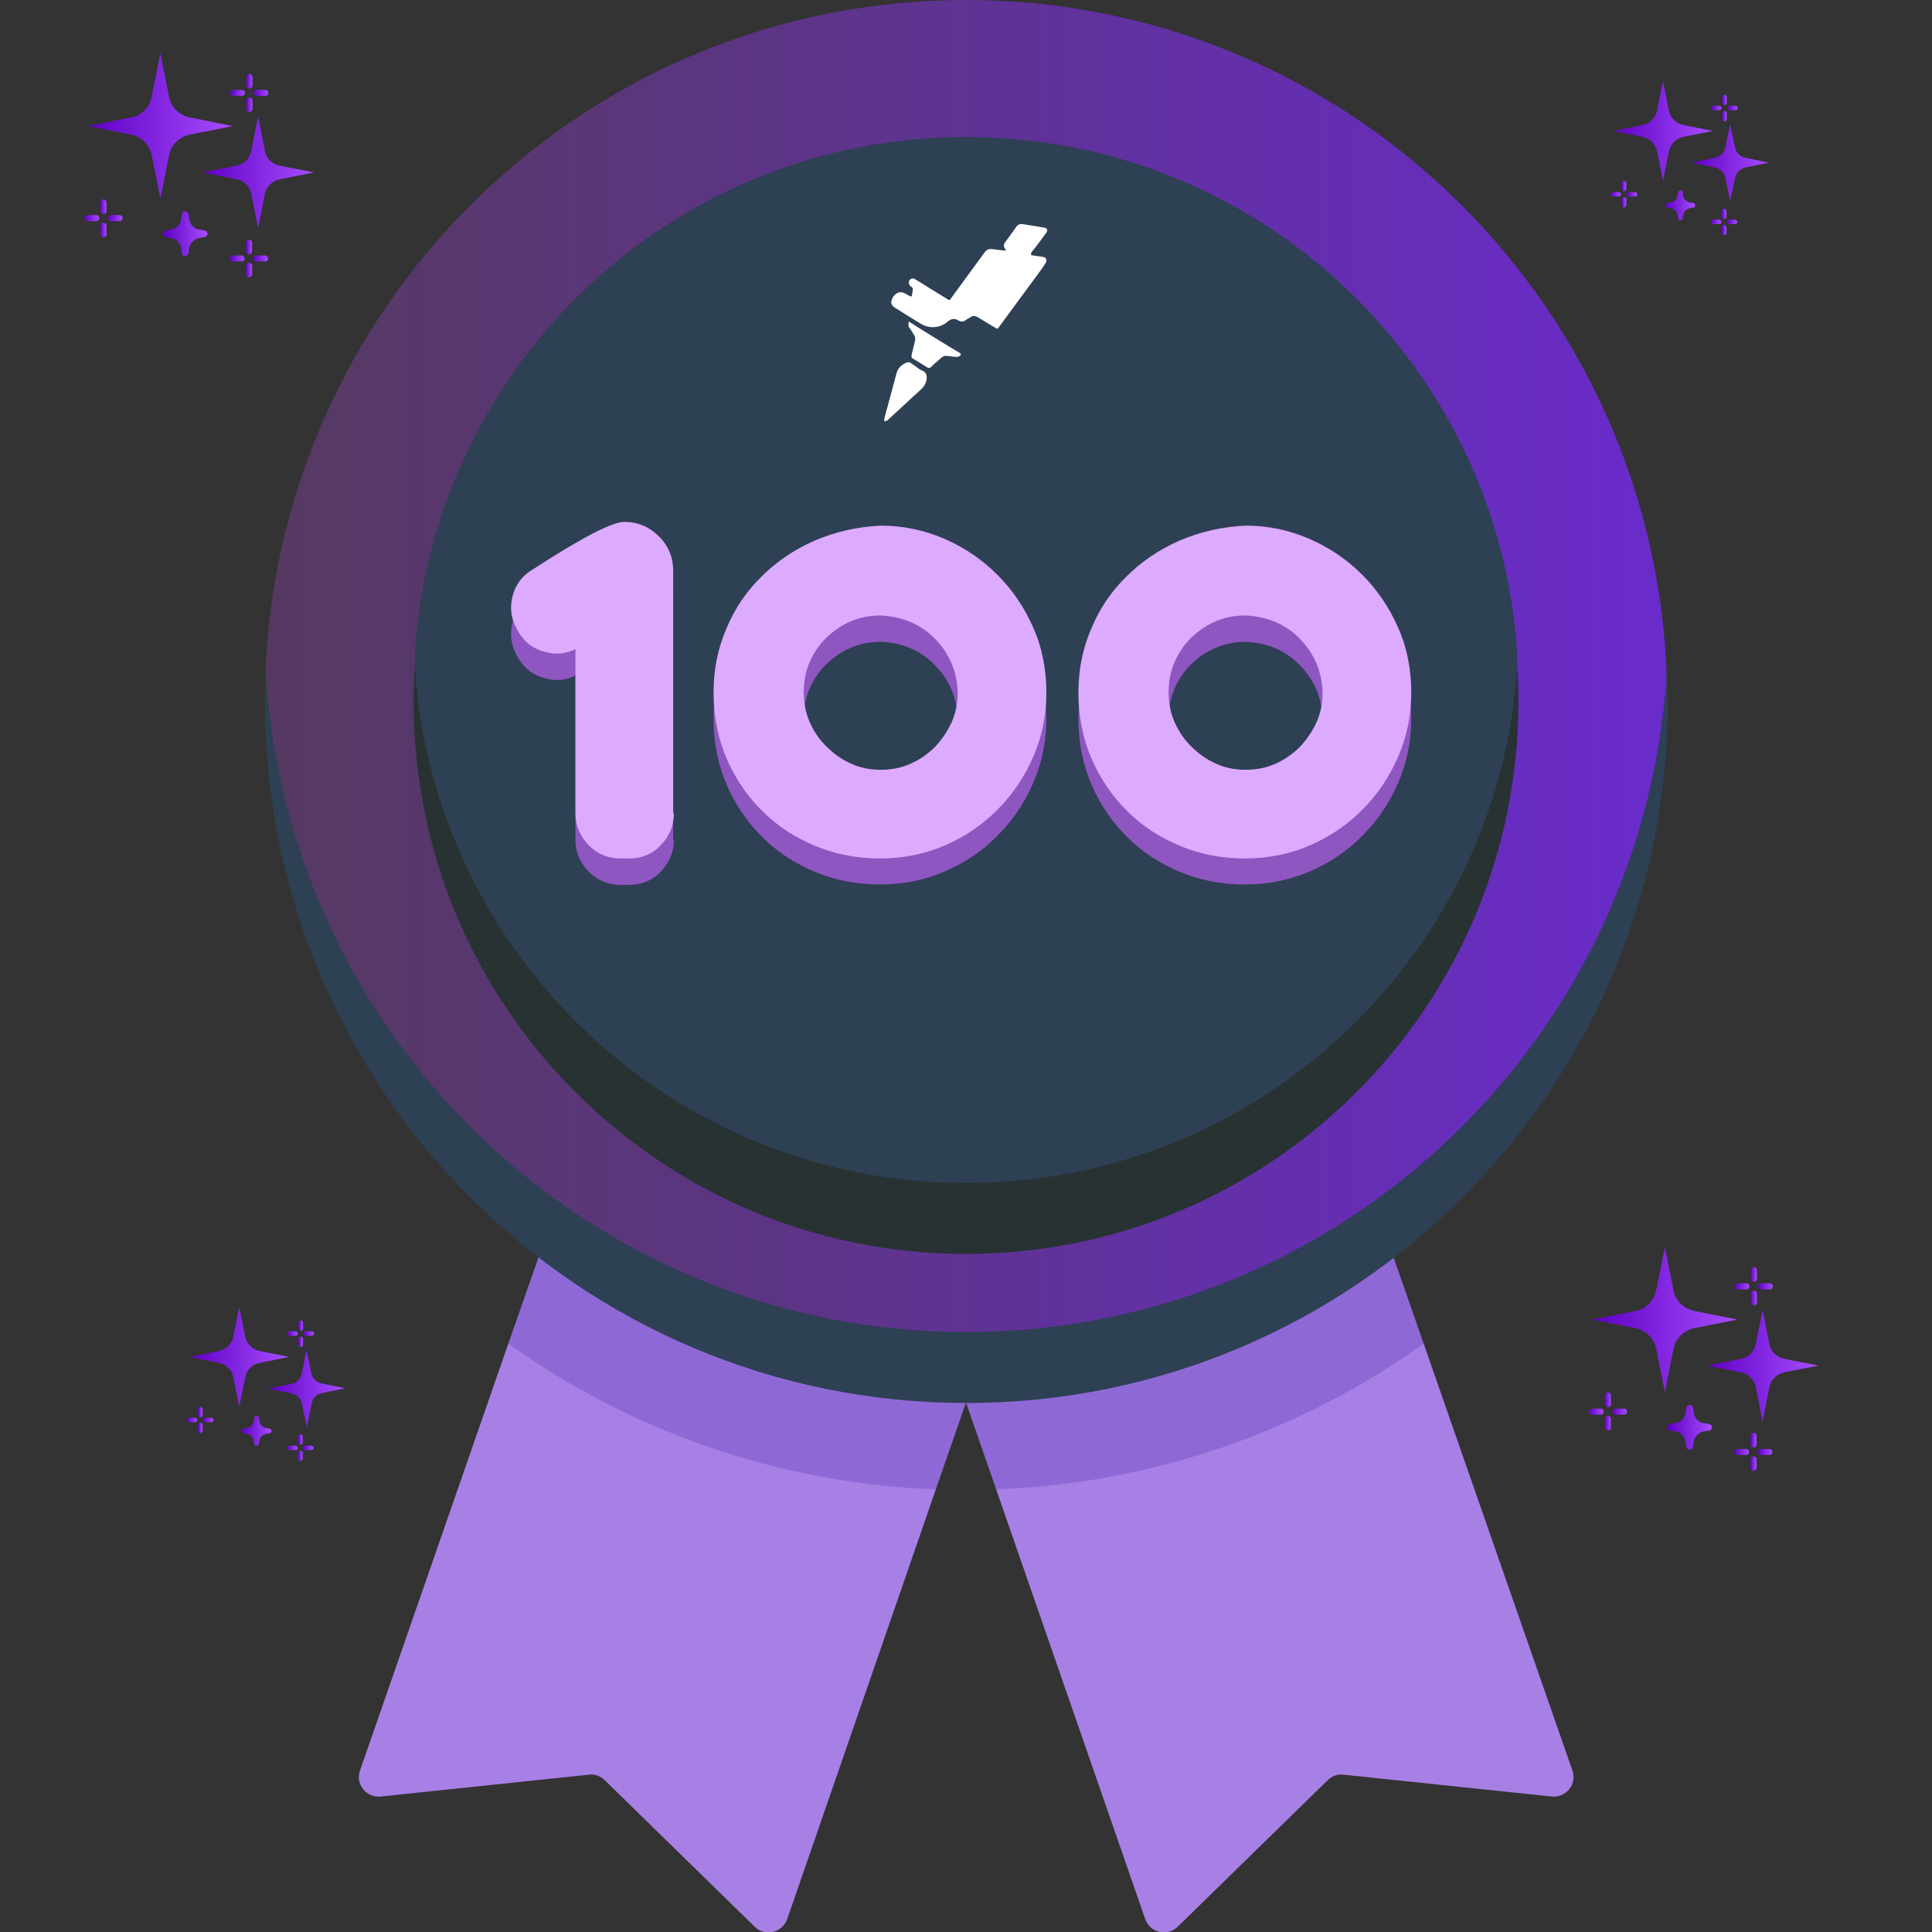 <svg width="32" height="32" viewBox="0 0 32 32" fill="none" xmlns="http://www.w3.org/2000/svg">
<rect x="0" y="0" width="32" height="32" fill="#333333" stroke="none"/>
<g clip-path="url(#clip0_307_500)">
<path d="M9.688 22.194L8.419 22.256L5.963 29.325C5.881 29.55 6.069 29.781 6.306 29.756L9.756 29.394C9.85 29.381 9.95 29.419 10.019 29.488L12.5 31.913C12.669 32.081 12.956 32.013 13.038 31.788L15.5 24.669L14.769 23.962L9.688 22.194Z" fill="#A780E5"/>
<path d="M15.5 24.669L16 23.231L8.919 20.825L8.419 22.256C10.431 23.694 12.869 24.569 15.5 24.669Z" fill="#8E69D6"/>
<path d="M22.312 22.194L23.581 22.256L26.044 29.325C26.125 29.55 25.938 29.781 25.7 29.756L22.25 29.394C22.156 29.381 22.056 29.419 21.988 29.488L19.506 31.913C19.337 32.081 19.05 32.013 18.969 31.788L16.5 24.669L17.231 23.962L22.312 22.194Z" fill="#A780E5"/>
<path d="M16.5 24.669L16 23.231L23.081 20.825L23.581 22.256C21.569 23.694 19.131 24.569 16.5 24.669Z" fill="#8E69D6"/>
<path d="M16 22.506C4.381 22.506 4.387 11.225 4.4 11.031C4.706 4.888 9.781 0 16 0C22.219 0 27.294 4.888 27.6 11.031C27.613 11.225 27.619 22.506 16 22.506Z" fill="url(#paint0_linear_307_500)"/>
<path d="M16 22.062C9.781 22.062 4.706 17.175 4.4 11.031C4.388 11.225 4.388 11.419 4.388 11.619C4.388 18.031 9.588 23.238 16.006 23.238C22.425 23.238 27.625 18.038 27.625 11.619C27.625 11.425 27.619 11.225 27.613 11.031C27.294 17.175 22.219 22.062 16 22.062Z" fill="#2E4054"/>
<path d="M16 20.006C6.869 20.006 6.856 11.025 6.869 10.831C7.169 6.05 11.144 2.269 16 2.269C20.856 2.269 24.831 6.05 25.131 10.831C25.144 11.025 25.131 20.006 16 20.006Z" fill="#2E4054"/>
<path d="M16 19.594C11.144 19.594 7.169 15.806 6.869 11.031C6.856 11.225 6.85 11.419 6.85 11.619C6.85 16.675 10.95 20.769 16 20.769C21.05 20.769 25.15 16.669 25.15 11.619C25.15 11.425 25.144 11.225 25.131 11.031C24.831 15.812 20.856 19.594 16 19.594Z" fill="#283233"/>
<path d="M3.288 3.944L3.394 3.925C3.45 3.912 3.45 3.831 3.394 3.819L3.288 3.8C3.212 3.787 3.156 3.725 3.138 3.65L3.119 3.544C3.106 3.487 3.025 3.487 3.013 3.544L2.994 3.65C2.981 3.725 2.919 3.781 2.844 3.8L2.737 3.819C2.681 3.831 2.681 3.912 2.737 3.925L2.844 3.944C2.919 3.956 2.975 4.019 2.994 4.094L3.013 4.2C3.025 4.256 3.106 4.256 3.119 4.2L3.138 4.094C3.156 4.019 3.219 3.962 3.288 3.944Z" fill="url(#paint1_linear_307_500)"/>
<path d="M4.125 4.213C4.094 4.213 4.075 4.188 4.075 4.162V4.019C4.075 3.987 4.1 3.969 4.125 3.969C4.15 3.969 4.175 3.994 4.175 4.019V4.162C4.175 4.188 4.15 4.213 4.125 4.213Z" fill="url(#paint2_linear_307_500)"/>
<path d="M4.125 4.594C4.094 4.594 4.075 4.569 4.075 4.544V4.4C4.075 4.369 4.1 4.35 4.125 4.35C4.15 4.35 4.175 4.375 4.175 4.4V4.544C4.175 4.575 4.15 4.594 4.125 4.594Z" fill="url(#paint3_linear_307_500)"/>
<path d="M4.388 4.331H4.244C4.213 4.331 4.194 4.306 4.194 4.281C4.194 4.25 4.219 4.231 4.244 4.231H4.388C4.419 4.231 4.438 4.256 4.438 4.281C4.444 4.306 4.419 4.331 4.388 4.331Z" fill="url(#paint4_linear_307_500)"/>
<path d="M4 4.331H3.856C3.825 4.331 3.806 4.306 3.806 4.281C3.806 4.25 3.831 4.231 3.856 4.231H4C4.031 4.231 4.05 4.256 4.05 4.281C4.056 4.306 4.031 4.331 4 4.331Z" fill="url(#paint5_linear_307_500)"/>
<path d="M1.713 3.544C1.681 3.544 1.663 3.519 1.663 3.494V3.35C1.663 3.319 1.688 3.3 1.713 3.3C1.738 3.3 1.763 3.325 1.763 3.35V3.494C1.769 3.519 1.744 3.544 1.713 3.544Z" fill="url(#paint6_linear_307_500)"/>
<path d="M1.713 3.931C1.681 3.931 1.663 3.906 1.663 3.881V3.737C1.663 3.706 1.688 3.688 1.713 3.688C1.738 3.688 1.763 3.712 1.763 3.737V3.875C1.769 3.906 1.744 3.931 1.713 3.931Z" fill="url(#paint7_linear_307_500)"/>
<path d="M1.981 3.663H1.838C1.806 3.663 1.788 3.638 1.788 3.612C1.788 3.587 1.813 3.562 1.838 3.562H1.981C2.013 3.562 2.031 3.587 2.031 3.612C2.031 3.638 2.006 3.663 1.981 3.663Z" fill="url(#paint8_linear_307_500)"/>
<path d="M1.594 3.663H1.45C1.419 3.663 1.4 3.638 1.4 3.612C1.4 3.587 1.425 3.562 1.45 3.562H1.594C1.625 3.562 1.644 3.587 1.644 3.612C1.644 3.638 1.619 3.663 1.594 3.663Z" fill="url(#paint9_linear_307_500)"/>
<path d="M4.131 1.469C4.1 1.469 4.081 1.444 4.081 1.419V1.275C4.081 1.244 4.106 1.225 4.131 1.225C4.163 1.225 4.181 1.25 4.181 1.275V1.419C4.181 1.444 4.156 1.469 4.131 1.469Z" fill="url(#paint10_linear_307_500)"/>
<path d="M4.131 1.856C4.1 1.856 4.081 1.831 4.081 1.806V1.663C4.081 1.631 4.106 1.613 4.131 1.613C4.163 1.613 4.181 1.638 4.181 1.663V1.806C4.181 1.831 4.156 1.856 4.131 1.856Z" fill="url(#paint11_linear_307_500)"/>
<path d="M4.394 1.588H4.25C4.219 1.588 4.2 1.563 4.2 1.538C4.2 1.506 4.225 1.488 4.25 1.488H4.394C4.425 1.488 4.444 1.513 4.444 1.538C4.45 1.563 4.425 1.588 4.394 1.588Z" fill="url(#paint12_linear_307_500)"/>
<path d="M4.006 1.588H3.862C3.831 1.588 3.812 1.563 3.812 1.538C3.812 1.506 3.837 1.488 3.862 1.488H4.006C4.037 1.488 4.056 1.513 4.056 1.538C4.062 1.563 4.037 1.588 4.006 1.588Z" fill="url(#paint13_linear_307_500)"/>
<path d="M3.137 2.231L3.856 2.088L3.137 1.944C2.969 1.906 2.831 1.775 2.8 1.606L2.656 0.888L2.512 1.606C2.475 1.775 2.344 1.913 2.175 1.944L1.456 2.088L2.175 2.231C2.344 2.269 2.481 2.4 2.512 2.569L2.656 3.288L2.8 2.569C2.831 2.4 2.969 2.269 3.137 2.231Z" fill="url(#paint14_linear_307_500)"/>
<path d="M4.631 2.969L5.2 2.856L4.631 2.744C4.506 2.719 4.412 2.625 4.387 2.5L4.275 1.931L4.162 2.5C4.137 2.625 4.044 2.719 3.919 2.744L3.35 2.856L3.919 2.969C4.044 2.994 4.137 3.088 4.162 3.213L4.275 3.781L4.387 3.213C4.412 3.088 4.512 2.994 4.631 2.969Z" fill="url(#paint15_linear_307_500)"/>
<path d="M28.206 23.712L28.313 23.694C28.369 23.681 28.369 23.6 28.313 23.587L28.206 23.569C28.131 23.556 28.075 23.494 28.056 23.419L28.038 23.312C28.025 23.256 27.944 23.256 27.931 23.312L27.913 23.419C27.9 23.494 27.838 23.55 27.763 23.569L27.656 23.587C27.6 23.6 27.6 23.681 27.656 23.694L27.763 23.712C27.838 23.725 27.894 23.788 27.913 23.863L27.931 23.969C27.944 24.025 28.025 24.025 28.038 23.969L28.056 23.863C28.075 23.788 28.138 23.731 28.206 23.712Z" fill="url(#paint16_linear_307_500)"/>
<path d="M29.044 23.975C29.013 23.975 28.994 23.95 28.994 23.925V23.781C28.994 23.75 29.019 23.731 29.044 23.731C29.069 23.731 29.094 23.756 29.094 23.781V23.925C29.094 23.956 29.069 23.975 29.044 23.975Z" fill="url(#paint17_linear_307_500)"/>
<path d="M29.044 24.363C29.013 24.363 28.994 24.337 28.994 24.312V24.169C28.994 24.137 29.019 24.119 29.044 24.119C29.069 24.119 29.094 24.144 29.094 24.169V24.312C29.094 24.337 29.069 24.363 29.044 24.363Z" fill="url(#paint18_linear_307_500)"/>
<path d="M29.306 24.1H29.163C29.131 24.1 29.113 24.075 29.113 24.05C29.113 24.025 29.137 24 29.163 24H29.306C29.337 24 29.356 24.025 29.356 24.05C29.356 24.075 29.337 24.1 29.306 24.1Z" fill="url(#paint19_linear_307_500)"/>
<path d="M28.919 24.1H28.775C28.744 24.1 28.725 24.075 28.725 24.05C28.725 24.025 28.75 24 28.775 24H28.919C28.95 24 28.969 24.025 28.969 24.05C28.969 24.075 28.95 24.1 28.919 24.1Z" fill="url(#paint20_linear_307_500)"/>
<path d="M26.631 23.306C26.6 23.306 26.581 23.281 26.581 23.256V23.113C26.581 23.081 26.606 23.062 26.631 23.062C26.663 23.062 26.681 23.087 26.681 23.113V23.256C26.688 23.288 26.663 23.306 26.631 23.306Z" fill="url(#paint21_linear_307_500)"/>
<path d="M26.631 23.694C26.6 23.694 26.581 23.669 26.581 23.644V23.5C26.581 23.469 26.606 23.45 26.631 23.45C26.663 23.45 26.681 23.475 26.681 23.5V23.644C26.688 23.669 26.663 23.694 26.631 23.694Z" fill="url(#paint22_linear_307_500)"/>
<path d="M26.9 23.431H26.756C26.725 23.431 26.706 23.406 26.706 23.381C26.706 23.356 26.731 23.331 26.756 23.331H26.9C26.931 23.331 26.95 23.356 26.95 23.381C26.95 23.406 26.925 23.431 26.9 23.431Z" fill="url(#paint23_linear_307_500)"/>
<path d="M26.512 23.431H26.369C26.337 23.431 26.319 23.406 26.319 23.381C26.319 23.356 26.344 23.331 26.369 23.331H26.512C26.544 23.331 26.562 23.356 26.562 23.381C26.562 23.406 26.538 23.431 26.512 23.431Z" fill="url(#paint24_linear_307_500)"/>
<path d="M29.05 21.231C29.019 21.231 29 21.206 29 21.181V21.038C29 21.006 29.025 20.988 29.05 20.988C29.081 20.988 29.1 21.012 29.1 21.038V21.181C29.1 21.212 29.081 21.231 29.05 21.231Z" fill="url(#paint25_linear_307_500)"/>
<path d="M29.05 21.619C29.019 21.619 29 21.594 29 21.569V21.425C29 21.394 29.025 21.375 29.05 21.375C29.081 21.375 29.1 21.4 29.1 21.425V21.569C29.1 21.6 29.081 21.619 29.05 21.619Z" fill="url(#paint26_linear_307_500)"/>
<path d="M29.313 21.356H29.169C29.138 21.356 29.119 21.331 29.119 21.306C29.119 21.281 29.144 21.256 29.169 21.256H29.313C29.344 21.256 29.363 21.281 29.363 21.306C29.363 21.331 29.344 21.356 29.313 21.356Z" fill="url(#paint27_linear_307_500)"/>
<path d="M28.925 21.356H28.781C28.75 21.356 28.731 21.331 28.731 21.306C28.731 21.281 28.756 21.256 28.781 21.256H28.925C28.956 21.256 28.975 21.281 28.975 21.306C28.975 21.331 28.956 21.356 28.925 21.356Z" fill="url(#paint28_linear_307_500)"/>
<path d="M28.056 22L28.775 21.856L28.056 21.712C27.887 21.675 27.75 21.544 27.719 21.375L27.575 20.656L27.431 21.375C27.394 21.544 27.262 21.681 27.094 21.712L26.375 21.856L27.094 22C27.262 22.038 27.4 22.169 27.431 22.337L27.575 23.056L27.719 22.337C27.75 22.169 27.887 22.038 28.056 22Z" fill="url(#paint29_linear_307_500)"/>
<path d="M29.55 22.731L30.119 22.619L29.55 22.506C29.425 22.481 29.331 22.387 29.306 22.262L29.194 21.694L29.081 22.262C29.056 22.387 28.962 22.481 28.837 22.506L28.269 22.619L28.837 22.731C28.962 22.756 29.056 22.85 29.081 22.975L29.194 23.544L29.306 22.975C29.331 22.856 29.431 22.756 29.55 22.731Z" fill="url(#paint30_linear_307_500)"/>
<path d="M4.4 23.75L4.469 23.738C4.506 23.731 4.506 23.675 4.469 23.663L4.4 23.65C4.35 23.637 4.306 23.6 4.3 23.55L4.287 23.481C4.281 23.444 4.225 23.444 4.212 23.481L4.2 23.55C4.187 23.6 4.15 23.644 4.1 23.65L4.031 23.663C3.994 23.669 3.994 23.725 4.031 23.738L4.1 23.75C4.15 23.762 4.194 23.8 4.2 23.85L4.212 23.919C4.219 23.956 4.275 23.956 4.287 23.919L4.3 23.85C4.312 23.8 4.35 23.762 4.4 23.75Z" fill="url(#paint31_linear_307_500)"/>
<path d="M4.975 23.931C4.956 23.931 4.938 23.913 4.938 23.894V23.794C4.938 23.775 4.956 23.756 4.975 23.756C4.994 23.756 5.013 23.775 5.013 23.794V23.894C5.013 23.919 4.994 23.931 4.975 23.931Z" fill="url(#paint32_linear_307_500)"/>
<path d="M4.975 24.2C4.956 24.2 4.938 24.181 4.938 24.163V24.062C4.938 24.044 4.956 24.025 4.975 24.025C4.994 24.025 5.013 24.044 5.013 24.062V24.163C5.013 24.181 4.994 24.2 4.975 24.2Z" fill="url(#paint33_linear_307_500)"/>
<path d="M5.156 24.019H5.056C5.037 24.019 5.019 24 5.019 23.981C5.019 23.962 5.037 23.944 5.056 23.944H5.156C5.175 23.944 5.194 23.962 5.194 23.981C5.194 24 5.175 24.019 5.156 24.019Z" fill="url(#paint34_linear_307_500)"/>
<path d="M4.894 24.019H4.794C4.775 24.019 4.756 24 4.756 23.981C4.756 23.962 4.775 23.944 4.794 23.944H4.894C4.912 23.944 4.931 23.962 4.931 23.981C4.931 24 4.912 24.019 4.894 24.019Z" fill="url(#paint35_linear_307_500)"/>
<path d="M3.319 23.475C3.3 23.475 3.281 23.456 3.281 23.437V23.337C3.281 23.319 3.3 23.3 3.319 23.3C3.337 23.3 3.356 23.319 3.356 23.337V23.437C3.356 23.456 3.337 23.475 3.319 23.475Z" fill="url(#paint36_linear_307_500)"/>
<path d="M3.319 23.738C3.3 23.738 3.281 23.719 3.281 23.7V23.6C3.281 23.581 3.3 23.562 3.319 23.562C3.337 23.562 3.356 23.581 3.356 23.6V23.7C3.356 23.719 3.337 23.738 3.319 23.738Z" fill="url(#paint37_linear_307_500)"/>
<path d="M3.5 23.556H3.4C3.381 23.556 3.362 23.537 3.362 23.519C3.362 23.5 3.381 23.481 3.4 23.481H3.5C3.519 23.481 3.537 23.5 3.537 23.519C3.537 23.537 3.519 23.556 3.5 23.556Z" fill="url(#paint38_linear_307_500)"/>
<path d="M3.231 23.556H3.131C3.112 23.556 3.094 23.537 3.094 23.519C3.094 23.5 3.112 23.481 3.131 23.481H3.231C3.25 23.481 3.269 23.5 3.269 23.519C3.269 23.537 3.256 23.556 3.231 23.556Z" fill="url(#paint39_linear_307_500)"/>
<path d="M4.981 22.044C4.962 22.044 4.944 22.025 4.944 22.006V21.906C4.944 21.887 4.962 21.869 4.981 21.869C5 21.869 5.019 21.887 5.019 21.906V22.006C5.019 22.025 5 22.044 4.981 22.044Z" fill="url(#paint40_linear_307_500)"/>
<path d="M4.981 22.312C4.962 22.312 4.944 22.294 4.944 22.275V22.175C4.944 22.156 4.962 22.137 4.981 22.137C5 22.137 5.019 22.156 5.019 22.175V22.275C5.019 22.294 5 22.312 4.981 22.312Z" fill="url(#paint41_linear_307_500)"/>
<path d="M5.163 22.125H5.063C5.044 22.125 5.025 22.106 5.025 22.087C5.025 22.069 5.044 22.05 5.063 22.05H5.163C5.181 22.05 5.2 22.069 5.2 22.087C5.2 22.112 5.181 22.125 5.163 22.125Z" fill="url(#paint42_linear_307_500)"/>
<path d="M4.894 22.125H4.794C4.775 22.125 4.756 22.106 4.756 22.087C4.756 22.069 4.775 22.05 4.794 22.05H4.894C4.912 22.05 4.931 22.069 4.931 22.087C4.931 22.112 4.919 22.125 4.894 22.125Z" fill="url(#paint43_linear_307_500)"/>
<path d="M4.294 22.575L4.788 22.475L4.294 22.375C4.175 22.35 4.088 22.256 4.063 22.144L3.963 21.65L3.863 22.144C3.838 22.262 3.744 22.35 3.631 22.375L3.138 22.475L3.631 22.575C3.75 22.6 3.838 22.694 3.863 22.806L3.963 23.3L4.063 22.806C4.088 22.688 4.181 22.594 4.294 22.575Z" fill="url(#paint44_linear_307_500)"/>
<path d="M5.325 23.075L5.713 22.994L5.325 22.913C5.238 22.894 5.175 22.831 5.156 22.744L5.075 22.356L5 22.75C4.981 22.837 4.919 22.9 4.831 22.919L4.444 23L4.831 23.081C4.919 23.1 4.981 23.163 5 23.25L5.081 23.637L5.163 23.25C5.175 23.156 5.244 23.094 5.325 23.075Z" fill="url(#paint45_linear_307_500)"/>
<path d="M27.981 3.45L28.05 3.438C28.087 3.431 28.087 3.375 28.05 3.363L27.981 3.35C27.931 3.338 27.887 3.3 27.881 3.25L27.869 3.181C27.863 3.144 27.806 3.144 27.794 3.181L27.781 3.25C27.769 3.3 27.731 3.344 27.681 3.35L27.613 3.363C27.575 3.369 27.575 3.425 27.613 3.438L27.681 3.45C27.731 3.463 27.775 3.5 27.781 3.55L27.794 3.619C27.8 3.656 27.856 3.656 27.869 3.619L27.881 3.55C27.894 3.5 27.931 3.463 27.981 3.45Z" fill="url(#paint46_linear_307_500)"/>
<path d="M28.556 3.631C28.537 3.631 28.519 3.613 28.519 3.594V3.494C28.519 3.475 28.537 3.456 28.556 3.456C28.575 3.456 28.594 3.475 28.594 3.494V3.594C28.594 3.613 28.575 3.631 28.556 3.631Z" fill="url(#paint47_linear_307_500)"/>
<path d="M28.556 3.9C28.537 3.9 28.519 3.881 28.519 3.863V3.763C28.519 3.744 28.537 3.725 28.556 3.725C28.575 3.725 28.594 3.744 28.594 3.763V3.863C28.594 3.881 28.575 3.9 28.556 3.9Z" fill="url(#paint48_linear_307_500)"/>
<path d="M28.737 3.713H28.637C28.619 3.713 28.6 3.694 28.6 3.675C28.6 3.656 28.619 3.638 28.637 3.638H28.737C28.756 3.638 28.775 3.656 28.775 3.675C28.775 3.7 28.756 3.713 28.737 3.713Z" fill="url(#paint49_linear_307_500)"/>
<path d="M28.475 3.713H28.375C28.356 3.713 28.337 3.694 28.337 3.675C28.337 3.656 28.356 3.638 28.375 3.638H28.475C28.494 3.638 28.512 3.656 28.512 3.675C28.506 3.7 28.494 3.713 28.475 3.713Z" fill="url(#paint50_linear_307_500)"/>
<path d="M26.9 3.169C26.881 3.169 26.862 3.15 26.862 3.131V3.031C26.862 3.012 26.881 2.994 26.9 2.994C26.919 2.994 26.937 3.012 26.937 3.031V3.131C26.931 3.156 26.919 3.169 26.9 3.169Z" fill="url(#paint51_linear_307_500)"/>
<path d="M26.9 3.438C26.881 3.438 26.862 3.419 26.862 3.4V3.3C26.862 3.281 26.881 3.263 26.9 3.263C26.919 3.263 26.937 3.281 26.937 3.3V3.4C26.931 3.419 26.919 3.438 26.9 3.438Z" fill="url(#paint52_linear_307_500)"/>
<path d="M27.081 3.256H26.981C26.962 3.256 26.944 3.237 26.944 3.219C26.944 3.2 26.962 3.181 26.981 3.181H27.081C27.1 3.181 27.119 3.2 27.119 3.219C27.119 3.237 27.1 3.256 27.081 3.256Z" fill="url(#paint53_linear_307_500)"/>
<path d="M26.812 3.256H26.712C26.694 3.256 26.675 3.237 26.675 3.219C26.675 3.2 26.694 3.181 26.712 3.181H26.812C26.831 3.181 26.85 3.2 26.85 3.219C26.85 3.237 26.831 3.256 26.812 3.256Z" fill="url(#paint54_linear_307_500)"/>
<path d="M28.562 1.744C28.544 1.744 28.525 1.725 28.525 1.706V1.606C28.525 1.588 28.544 1.569 28.562 1.569C28.581 1.569 28.6 1.588 28.6 1.606V1.706C28.6 1.725 28.581 1.744 28.562 1.744Z" fill="url(#paint55_linear_307_500)"/>
<path d="M28.562 2.012C28.544 2.012 28.525 1.994 28.525 1.975V1.875C28.525 1.856 28.544 1.837 28.562 1.837C28.581 1.837 28.6 1.856 28.6 1.875V1.975C28.6 1.994 28.581 2.012 28.562 2.012Z" fill="url(#paint56_linear_307_500)"/>
<path d="M28.744 1.825H28.644C28.625 1.825 28.606 1.806 28.606 1.788C28.606 1.769 28.625 1.75 28.644 1.75H28.744C28.762 1.75 28.781 1.769 28.781 1.788C28.781 1.812 28.762 1.825 28.744 1.825Z" fill="url(#paint57_linear_307_500)"/>
<path d="M28.475 1.825H28.375C28.356 1.825 28.337 1.806 28.337 1.788C28.337 1.769 28.356 1.75 28.375 1.75H28.475C28.494 1.75 28.512 1.769 28.512 1.788C28.512 1.812 28.5 1.825 28.475 1.825Z" fill="url(#paint58_linear_307_500)"/>
<path d="M27.875 2.269L28.369 2.169L27.875 2.069C27.756 2.044 27.669 1.95 27.644 1.837L27.544 1.344L27.444 1.837C27.419 1.956 27.325 2.044 27.212 2.069L26.719 2.169L27.212 2.269C27.331 2.294 27.419 2.388 27.444 2.5L27.544 2.994L27.644 2.5C27.669 2.388 27.762 2.294 27.875 2.269Z" fill="url(#paint59_linear_307_500)"/>
<path d="M28.906 2.775L29.294 2.694L28.906 2.612C28.819 2.594 28.756 2.531 28.738 2.444L28.656 2.056L28.575 2.444C28.556 2.531 28.494 2.594 28.406 2.612L28.019 2.694L28.406 2.775C28.494 2.794 28.556 2.856 28.575 2.944L28.656 3.331L28.738 2.944C28.756 2.856 28.825 2.794 28.906 2.775Z" fill="url(#paint60_linear_307_500)"/>
<path d="M11.162 13.906C11.162 14.113 11.088 14.287 10.944 14.438C10.8 14.588 10.625 14.656 10.419 14.656H10.281C10.069 14.656 9.894 14.581 9.75 14.438C9.606 14.287 9.531 14.113 9.531 13.906V11.188C9.375 11.269 9.2 11.287 9.019 11.231C8.819 11.181 8.675 11.062 8.575 10.881C8.469 10.706 8.438 10.519 8.488 10.319C8.537 10.119 8.656 9.962 8.844 9.856C9.637 9.344 10.137 9.081 10.344 9.081C10.562 9.081 10.75 9.162 10.912 9.319C11.069 9.475 11.15 9.669 11.15 9.887V13.906H11.162Z" fill="#8F56C1"/>
<path d="M14.588 9.138C14.956 9.138 15.312 9.213 15.644 9.356C15.975 9.5 16.269 9.7 16.519 9.95C16.769 10.2 16.969 10.494 17.113 10.825C17.262 11.156 17.331 11.519 17.331 11.906C17.331 12.287 17.256 12.637 17.113 12.969C16.969 13.3 16.775 13.588 16.525 13.838C16.281 14.088 15.988 14.287 15.656 14.431C15.325 14.575 14.963 14.65 14.575 14.65C14.194 14.65 13.838 14.581 13.506 14.444C13.175 14.306 12.881 14.119 12.631 13.869C12.381 13.625 12.181 13.331 12.037 13C11.894 12.669 11.819 12.3 11.819 11.906C11.819 11.525 11.887 11.175 12.031 10.844C12.169 10.512 12.363 10.225 12.613 9.981C12.856 9.738 13.15 9.538 13.488 9.388C13.838 9.238 14.2 9.156 14.588 9.138ZM14.588 10.631C14.412 10.631 14.25 10.662 14.1 10.725C13.95 10.787 13.812 10.881 13.694 10.994C13.575 11.106 13.481 11.244 13.412 11.4C13.344 11.556 13.312 11.725 13.312 11.906C13.312 12.081 13.344 12.244 13.412 12.4C13.481 12.556 13.575 12.694 13.694 12.806C13.812 12.925 13.944 13.019 14.1 13.088C14.25 13.156 14.412 13.188 14.588 13.188C14.762 13.188 14.925 13.156 15.081 13.088C15.238 13.019 15.369 12.925 15.488 12.806C15.6 12.688 15.694 12.55 15.762 12.4C15.831 12.244 15.863 12.081 15.863 11.906C15.85 11.556 15.725 11.262 15.488 11.019C15.25 10.775 14.95 10.644 14.588 10.631Z" fill="#8F56C1"/>
<path d="M20.631 9.138C21 9.138 21.356 9.213 21.687 9.356C22.019 9.5 22.312 9.7 22.562 9.95C22.812 10.2 23.012 10.494 23.156 10.825C23.306 11.156 23.375 11.519 23.375 11.906C23.375 12.287 23.3 12.637 23.156 12.969C23.012 13.3 22.819 13.588 22.569 13.838C22.325 14.088 22.031 14.287 21.7 14.431C21.369 14.575 21.006 14.65 20.619 14.65C20.237 14.65 19.881 14.581 19.55 14.444C19.219 14.306 18.925 14.119 18.675 13.869C18.425 13.625 18.225 13.331 18.081 13C17.937 12.669 17.862 12.3 17.862 11.906C17.862 11.525 17.931 11.175 18.075 10.844C18.212 10.512 18.406 10.225 18.656 9.981C18.9 9.738 19.194 9.538 19.531 9.388C19.881 9.238 20.244 9.156 20.631 9.138ZM20.631 10.631C20.456 10.631 20.294 10.662 20.144 10.725C19.994 10.787 19.856 10.881 19.737 10.994C19.619 11.106 19.525 11.244 19.456 11.4C19.387 11.556 19.356 11.725 19.356 11.906C19.356 12.081 19.387 12.244 19.456 12.4C19.525 12.556 19.619 12.694 19.737 12.806C19.856 12.925 19.987 13.019 20.144 13.088C20.294 13.156 20.456 13.188 20.631 13.188C20.806 13.188 20.969 13.156 21.125 13.088C21.281 13.019 21.412 12.925 21.531 12.806C21.644 12.688 21.737 12.55 21.806 12.4C21.875 12.244 21.906 12.081 21.906 11.906C21.894 11.556 21.769 11.262 21.531 11.019C21.294 10.775 20.994 10.644 20.631 10.631Z" fill="#8F56C1"/>
<path d="M11.162 13.469C11.162 13.675 11.088 13.85 10.944 14C10.8 14.15 10.625 14.219 10.419 14.219H10.281C10.069 14.219 9.894 14.144 9.75 14C9.606 13.85 9.531 13.675 9.531 13.469V10.75C9.375 10.831 9.2 10.85 9.019 10.794C8.819 10.744 8.675 10.625 8.575 10.444C8.469 10.269 8.438 10.081 8.488 9.881C8.537 9.681 8.656 9.525 8.844 9.419C9.637 8.906 10.137 8.644 10.344 8.644C10.562 8.644 10.75 8.725 10.912 8.881C11.069 9.037 11.15 9.231 11.15 9.45V13.469H11.162Z" fill="#DCABFF"/>
<path d="M14.588 8.706C14.956 8.706 15.312 8.781 15.644 8.925C15.975 9.069 16.269 9.269 16.519 9.519C16.769 9.769 16.969 10.062 17.113 10.394C17.262 10.725 17.331 11.088 17.331 11.475C17.331 11.856 17.256 12.206 17.113 12.537C16.969 12.869 16.775 13.156 16.525 13.406C16.281 13.656 15.988 13.856 15.656 14C15.325 14.144 14.963 14.219 14.575 14.219C14.194 14.219 13.838 14.15 13.506 14.012C13.175 13.875 12.881 13.688 12.631 13.438C12.381 13.194 12.181 12.9 12.037 12.569C11.894 12.238 11.819 11.869 11.819 11.475C11.819 11.094 11.887 10.744 12.031 10.412C12.169 10.081 12.363 9.794 12.613 9.55C12.856 9.306 13.15 9.106 13.488 8.956C13.838 8.806 14.2 8.725 14.588 8.706ZM14.588 10.194C14.412 10.194 14.25 10.225 14.1 10.287C13.95 10.35 13.812 10.444 13.694 10.556C13.575 10.669 13.481 10.806 13.412 10.963C13.344 11.119 13.312 11.287 13.312 11.469C13.312 11.644 13.344 11.806 13.412 11.963C13.481 12.119 13.575 12.256 13.694 12.369C13.812 12.488 13.944 12.581 14.1 12.65C14.25 12.719 14.412 12.75 14.588 12.75C14.762 12.75 14.925 12.719 15.081 12.65C15.238 12.581 15.369 12.488 15.488 12.369C15.6 12.25 15.694 12.113 15.762 11.963C15.831 11.806 15.863 11.644 15.863 11.469C15.85 11.119 15.725 10.825 15.488 10.581C15.25 10.338 14.95 10.213 14.588 10.194Z" fill="#DCABFF"/>
<path d="M20.631 8.706C21 8.706 21.356 8.781 21.687 8.925C22.019 9.069 22.312 9.269 22.562 9.519C22.812 9.769 23.012 10.062 23.156 10.394C23.306 10.725 23.375 11.088 23.375 11.475C23.375 11.856 23.3 12.206 23.156 12.537C23.012 12.869 22.819 13.156 22.569 13.406C22.325 13.656 22.031 13.856 21.7 14C21.369 14.144 21.006 14.219 20.619 14.219C20.237 14.219 19.881 14.15 19.55 14.012C19.219 13.875 18.925 13.688 18.675 13.438C18.425 13.194 18.225 12.9 18.081 12.569C17.937 12.238 17.862 11.869 17.862 11.475C17.862 11.094 17.931 10.744 18.075 10.412C18.212 10.081 18.406 9.794 18.656 9.55C18.9 9.306 19.194 9.106 19.531 8.956C19.881 8.806 20.244 8.725 20.631 8.706ZM20.631 10.194C20.456 10.194 20.294 10.225 20.144 10.287C19.994 10.35 19.856 10.444 19.737 10.556C19.619 10.669 19.525 10.806 19.456 10.963C19.387 11.119 19.356 11.287 19.356 11.469C19.356 11.644 19.387 11.806 19.456 11.963C19.525 12.119 19.619 12.256 19.737 12.369C19.856 12.488 19.987 12.581 20.144 12.65C20.294 12.719 20.456 12.75 20.631 12.75C20.806 12.75 20.969 12.719 21.125 12.65C21.281 12.581 21.412 12.488 21.531 12.369C21.644 12.25 21.737 12.113 21.806 11.963C21.875 11.806 21.906 11.644 21.906 11.469C21.894 11.119 21.769 10.825 21.531 10.581C21.294 10.338 20.994 10.213 20.631 10.194Z" fill="#DCABFF"/>
<path d="M14.925 4.838C14.95 4.844 14.969 4.85 14.994 4.862C15.019 4.875 15.044 4.894 15.075 4.906C15.094 4.912 15.106 4.912 15.106 4.888C15.113 4.856 15.113 4.825 15.119 4.794C15.119 4.775 15.113 4.756 15.094 4.75C15.075 4.737 15.056 4.719 15.056 4.694C15.05 4.662 15.056 4.638 15.081 4.625C15.106 4.606 15.131 4.606 15.156 4.625C15.213 4.656 15.269 4.694 15.319 4.725C15.444 4.8 15.569 4.881 15.694 4.956C15.725 4.975 15.731 4.975 15.75 4.944C15.938 4.688 16.125 4.431 16.312 4.175C16.344 4.138 16.375 4.119 16.425 4.125C16.494 4.131 16.569 4.144 16.637 4.15C16.644 4.15 16.656 4.15 16.663 4.15C16.656 4.144 16.656 4.131 16.65 4.125C16.625 4.094 16.619 4.05 16.644 4.019C16.706 3.931 16.775 3.844 16.837 3.75C16.863 3.719 16.894 3.706 16.938 3.712C17.056 3.731 17.169 3.75 17.288 3.769C17.3 3.769 17.312 3.775 17.325 3.781C17.35 3.794 17.35 3.819 17.337 3.844C17.256 3.956 17.175 4.069 17.087 4.175C17.081 4.188 17.075 4.2 17.075 4.213C17.081 4.225 17.094 4.231 17.113 4.231C17.169 4.244 17.225 4.244 17.281 4.256C17.325 4.263 17.344 4.3 17.325 4.344C17.306 4.381 17.281 4.412 17.262 4.444C17.025 4.769 16.781 5.094 16.544 5.419C16.525 5.45 16.519 5.45 16.488 5.431C16.387 5.369 16.288 5.312 16.188 5.25C16.15 5.231 16.119 5.225 16.081 5.25C16.05 5.269 16.012 5.287 15.981 5.312C15.95 5.331 15.912 5.331 15.881 5.312C15.819 5.269 15.756 5.275 15.7 5.325C15.625 5.388 15.544 5.419 15.444 5.419C15.381 5.419 15.319 5.4 15.262 5.369C15.119 5.281 14.975 5.194 14.838 5.106C14.794 5.081 14.762 5.05 14.762 5C14.775 4.912 14.844 4.838 14.925 4.838Z" fill="white"/>
<path d="M15.35 6.238C15.35 6.325 15.319 6.388 15.262 6.444C15.087 6.6 14.919 6.763 14.744 6.919C14.725 6.938 14.712 6.956 14.687 6.969C14.675 6.975 14.662 6.975 14.65 6.981C14.65 6.969 14.644 6.956 14.644 6.944C14.712 6.688 14.781 6.438 14.85 6.181C14.875 6.088 14.944 6.031 15.031 6C15.056 5.994 15.075 6.006 15.094 6.019C15.144 6.05 15.187 6.088 15.237 6.119C15.25 6.125 15.262 6.131 15.275 6.138C15.325 6.156 15.344 6.2 15.35 6.238Z" fill="white"/>
<path d="M15.05 5.325C15.094 5.35 15.131 5.375 15.169 5.4C15.412 5.55 15.65 5.7 15.894 5.844C15.9 5.844 15.906 5.85 15.906 5.856C15.919 5.869 15.919 5.875 15.906 5.888C15.869 5.919 15.825 5.913 15.781 5.906C15.738 5.9 15.694 5.894 15.656 5.894C15.637 5.894 15.619 5.906 15.606 5.913C15.544 5.969 15.481 6.019 15.425 6.075C15.406 6.094 15.387 6.1 15.363 6.088C15.281 6.038 15.2 5.988 15.119 5.938C15.094 5.925 15.094 5.906 15.1 5.875C15.119 5.8 15.137 5.719 15.156 5.644C15.162 5.613 15.162 5.581 15.144 5.556C15.119 5.519 15.1 5.475 15.069 5.438C15.037 5.413 15.05 5.375 15.05 5.325Z" fill="white"/>
</g>
<defs>
<linearGradient id="paint0_linear_307_500" x1="4.398" y1="11.254" x2="27.602" y2="11.254" gradientUnits="userSpaceOnUse">
<stop stop-color="#593A66" stop-opacity="0.902"/>
<stop offset="1" stop-color="#6A2BCC"/>
</linearGradient>
<linearGradient id="paint1_linear_307_500" x1="2.699" y1="3.872" x2="3.438" y2="3.872" gradientUnits="userSpaceOnUse">
<stop stop-color="#5F00C4"/>
<stop offset="1" stop-color="#A84DFF"/>
</linearGradient>
<linearGradient id="paint2_linear_307_500" x1="4.07" y1="4.085" x2="4.176" y2="4.085" gradientUnits="userSpaceOnUse">
<stop stop-color="#5F00C4"/>
<stop offset="1" stop-color="#A84DFF"/>
</linearGradient>
<linearGradient id="paint3_linear_307_500" x1="4.07" y1="4.472" x2="4.176" y2="4.472" gradientUnits="userSpaceOnUse">
<stop stop-color="#5F00C4"/>
<stop offset="1" stop-color="#A84DFF"/>
</linearGradient>
<linearGradient id="paint4_linear_307_500" x1="4.192" y1="4.279" x2="4.441" y2="4.279" gradientUnits="userSpaceOnUse">
<stop stop-color="#5F00C4"/>
<stop offset="1" stop-color="#A84DFF"/>
</linearGradient>
<linearGradient id="paint5_linear_307_500" x1="3.805" y1="4.279" x2="4.055" y2="4.279" gradientUnits="userSpaceOnUse">
<stop stop-color="#5F00C4"/>
<stop offset="1" stop-color="#A84DFF"/>
</linearGradient>
<linearGradient id="paint6_linear_307_500" x1="1.66" y1="3.417" x2="1.767" y2="3.417" gradientUnits="userSpaceOnUse">
<stop stop-color="#5F00C4"/>
<stop offset="1" stop-color="#A84DFF"/>
</linearGradient>
<linearGradient id="paint7_linear_307_500" x1="1.66" y1="3.803" x2="1.767" y2="3.803" gradientUnits="userSpaceOnUse">
<stop stop-color="#5F00C4"/>
<stop offset="1" stop-color="#A84DFF"/>
</linearGradient>
<linearGradient id="paint8_linear_307_500" x1="1.782" y1="3.61" x2="2.032" y2="3.61" gradientUnits="userSpaceOnUse">
<stop stop-color="#5F00C4"/>
<stop offset="1" stop-color="#A84DFF"/>
</linearGradient>
<linearGradient id="paint9_linear_307_500" x1="1.395" y1="3.61" x2="1.645" y2="3.61" gradientUnits="userSpaceOnUse">
<stop stop-color="#5F00C4"/>
<stop offset="1" stop-color="#A84DFF"/>
</linearGradient>
<linearGradient id="paint10_linear_307_500" x1="4.077" y1="1.342" x2="4.183" y2="1.342" gradientUnits="userSpaceOnUse">
<stop stop-color="#5F00C4"/>
<stop offset="1" stop-color="#A84DFF"/>
</linearGradient>
<linearGradient id="paint11_linear_307_500" x1="4.077" y1="1.729" x2="4.183" y2="1.729" gradientUnits="userSpaceOnUse">
<stop stop-color="#5F00C4"/>
<stop offset="1" stop-color="#A84DFF"/>
</linearGradient>
<linearGradient id="paint12_linear_307_500" x1="4.198" y1="1.536" x2="4.448" y2="1.536" gradientUnits="userSpaceOnUse">
<stop stop-color="#5F00C4"/>
<stop offset="1" stop-color="#A84DFF"/>
</linearGradient>
<linearGradient id="paint13_linear_307_500" x1="3.812" y1="1.536" x2="4.061" y2="1.536" gradientUnits="userSpaceOnUse">
<stop stop-color="#5F00C4"/>
<stop offset="1" stop-color="#A84DFF"/>
</linearGradient>
<linearGradient id="paint14_linear_307_500" x1="1.447" y1="2.088" x2="3.857" y2="2.088" gradientUnits="userSpaceOnUse">
<stop stop-color="#5F00C4"/>
<stop offset="1" stop-color="#A84DFF"/>
</linearGradient>
<linearGradient id="paint15_linear_307_500" x1="3.349" y1="2.851" x2="5.199" y2="2.851" gradientUnits="userSpaceOnUse">
<stop stop-color="#5F00C4"/>
<stop offset="1" stop-color="#A84DFF"/>
</linearGradient>
<linearGradient id="paint16_linear_307_500" x1="27.619" y1="23.639" x2="28.357" y2="23.639" gradientUnits="userSpaceOnUse">
<stop stop-color="#5F00C4"/>
<stop offset="1" stop-color="#A84DFF"/>
</linearGradient>
<linearGradient id="paint17_linear_307_500" x1="28.989" y1="23.852" x2="29.096" y2="23.852" gradientUnits="userSpaceOnUse">
<stop stop-color="#5F00C4"/>
<stop offset="1" stop-color="#A84DFF"/>
</linearGradient>
<linearGradient id="paint18_linear_307_500" x1="28.989" y1="24.239" x2="29.096" y2="24.239" gradientUnits="userSpaceOnUse">
<stop stop-color="#5F00C4"/>
<stop offset="1" stop-color="#A84DFF"/>
</linearGradient>
<linearGradient id="paint19_linear_307_500" x1="29.111" y1="24.046" x2="29.361" y2="24.046" gradientUnits="userSpaceOnUse">
<stop stop-color="#5F00C4"/>
<stop offset="1" stop-color="#A84DFF"/>
</linearGradient>
<linearGradient id="paint20_linear_307_500" x1="28.724" y1="24.046" x2="28.974" y2="24.046" gradientUnits="userSpaceOnUse">
<stop stop-color="#5F00C4"/>
<stop offset="1" stop-color="#A84DFF"/>
</linearGradient>
<linearGradient id="paint21_linear_307_500" x1="26.58" y1="23.184" x2="26.686" y2="23.184" gradientUnits="userSpaceOnUse">
<stop stop-color="#5F00C4"/>
<stop offset="1" stop-color="#A84DFF"/>
</linearGradient>
<linearGradient id="paint22_linear_307_500" x1="26.58" y1="23.57" x2="26.686" y2="23.57" gradientUnits="userSpaceOnUse">
<stop stop-color="#5F00C4"/>
<stop offset="1" stop-color="#A84DFF"/>
</linearGradient>
<linearGradient id="paint23_linear_307_500" x1="26.701" y1="23.377" x2="26.951" y2="23.377" gradientUnits="userSpaceOnUse">
<stop stop-color="#5F00C4"/>
<stop offset="1" stop-color="#A84DFF"/>
</linearGradient>
<linearGradient id="paint24_linear_307_500" x1="26.314" y1="23.377" x2="26.564" y2="23.377" gradientUnits="userSpaceOnUse">
<stop stop-color="#5F00C4"/>
<stop offset="1" stop-color="#A84DFF"/>
</linearGradient>
<linearGradient id="paint25_linear_307_500" x1="28.996" y1="21.109" x2="29.102" y2="21.109" gradientUnits="userSpaceOnUse">
<stop stop-color="#5F00C4"/>
<stop offset="1" stop-color="#A84DFF"/>
</linearGradient>
<linearGradient id="paint26_linear_307_500" x1="28.996" y1="21.496" x2="29.102" y2="21.496" gradientUnits="userSpaceOnUse">
<stop stop-color="#5F00C4"/>
<stop offset="1" stop-color="#A84DFF"/>
</linearGradient>
<linearGradient id="paint27_linear_307_500" x1="29.118" y1="21.303" x2="29.368" y2="21.303" gradientUnits="userSpaceOnUse">
<stop stop-color="#5F00C4"/>
<stop offset="1" stop-color="#A84DFF"/>
</linearGradient>
<linearGradient id="paint28_linear_307_500" x1="28.731" y1="21.303" x2="28.981" y2="21.303" gradientUnits="userSpaceOnUse">
<stop stop-color="#5F00C4"/>
<stop offset="1" stop-color="#A84DFF"/>
</linearGradient>
<linearGradient id="paint29_linear_307_500" x1="26.367" y1="21.855" x2="28.776" y2="21.855" gradientUnits="userSpaceOnUse">
<stop stop-color="#5F00C4"/>
<stop offset="1" stop-color="#A84DFF"/>
</linearGradient>
<linearGradient id="paint30_linear_307_500" x1="28.268" y1="22.618" x2="30.119" y2="22.618" gradientUnits="userSpaceOnUse">
<stop stop-color="#5F00C4"/>
<stop offset="1" stop-color="#A84DFF"/>
</linearGradient>
<linearGradient id="paint31_linear_307_500" x1="3.995" y1="23.7" x2="4.504" y2="23.7" gradientUnits="userSpaceOnUse">
<stop stop-color="#5F00C4"/>
<stop offset="1" stop-color="#A84DFF"/>
</linearGradient>
<linearGradient id="paint32_linear_307_500" x1="4.939" y1="23.846" x2="5.012" y2="23.846" gradientUnits="userSpaceOnUse">
<stop stop-color="#5F00C4"/>
<stop offset="1" stop-color="#A84DFF"/>
</linearGradient>
<linearGradient id="paint33_linear_307_500" x1="4.939" y1="24.112" x2="5.012" y2="24.112" gradientUnits="userSpaceOnUse">
<stop stop-color="#5F00C4"/>
<stop offset="1" stop-color="#A84DFF"/>
</linearGradient>
<linearGradient id="paint34_linear_307_500" x1="5.022" y1="23.979" x2="5.194" y2="23.979" gradientUnits="userSpaceOnUse">
<stop stop-color="#5F00C4"/>
<stop offset="1" stop-color="#A84DFF"/>
</linearGradient>
<linearGradient id="paint35_linear_307_500" x1="4.756" y1="23.979" x2="4.928" y2="23.979" gradientUnits="userSpaceOnUse">
<stop stop-color="#5F00C4"/>
<stop offset="1" stop-color="#A84DFF"/>
</linearGradient>
<linearGradient id="paint36_linear_307_500" x1="3.28" y1="23.386" x2="3.353" y2="23.386" gradientUnits="userSpaceOnUse">
<stop stop-color="#5F00C4"/>
<stop offset="1" stop-color="#A84DFF"/>
</linearGradient>
<linearGradient id="paint37_linear_307_500" x1="3.28" y1="23.652" x2="3.353" y2="23.652" gradientUnits="userSpaceOnUse">
<stop stop-color="#5F00C4"/>
<stop offset="1" stop-color="#A84DFF"/>
</linearGradient>
<linearGradient id="paint38_linear_307_500" x1="3.364" y1="23.519" x2="3.536" y2="23.519" gradientUnits="userSpaceOnUse">
<stop stop-color="#5F00C4"/>
<stop offset="1" stop-color="#A84DFF"/>
</linearGradient>
<linearGradient id="paint39_linear_307_500" x1="3.098" y1="23.519" x2="3.27" y2="23.519" gradientUnits="userSpaceOnUse">
<stop stop-color="#5F00C4"/>
<stop offset="1" stop-color="#A84DFF"/>
</linearGradient>
<linearGradient id="paint40_linear_307_500" x1="4.944" y1="21.958" x2="5.017" y2="21.958" gradientUnits="userSpaceOnUse">
<stop stop-color="#5F00C4"/>
<stop offset="1" stop-color="#A84DFF"/>
</linearGradient>
<linearGradient id="paint41_linear_307_500" x1="4.944" y1="22.224" x2="5.017" y2="22.224" gradientUnits="userSpaceOnUse">
<stop stop-color="#5F00C4"/>
<stop offset="1" stop-color="#A84DFF"/>
</linearGradient>
<linearGradient id="paint42_linear_307_500" x1="5.027" y1="22.091" x2="5.199" y2="22.091" gradientUnits="userSpaceOnUse">
<stop stop-color="#5F00C4"/>
<stop offset="1" stop-color="#A84DFF"/>
</linearGradient>
<linearGradient id="paint43_linear_307_500" x1="4.761" y1="22.091" x2="4.933" y2="22.091" gradientUnits="userSpaceOnUse">
<stop stop-color="#5F00C4"/>
<stop offset="1" stop-color="#A84DFF"/>
</linearGradient>
<linearGradient id="paint44_linear_307_500" x1="3.134" y1="22.472" x2="4.792" y2="22.472" gradientUnits="userSpaceOnUse">
<stop stop-color="#5F00C4"/>
<stop offset="1" stop-color="#A84DFF"/>
</linearGradient>
<linearGradient id="paint45_linear_307_500" x1="4.443" y1="22.997" x2="5.716" y2="22.997" gradientUnits="userSpaceOnUse">
<stop stop-color="#5F00C4"/>
<stop offset="1" stop-color="#A84DFF"/>
</linearGradient>
<linearGradient id="paint46_linear_307_500" x1="27.576" y1="3.399" x2="28.084" y2="3.399" gradientUnits="userSpaceOnUse">
<stop stop-color="#5F00C4"/>
<stop offset="1" stop-color="#A84DFF"/>
</linearGradient>
<linearGradient id="paint47_linear_307_500" x1="28.52" y1="3.546" x2="28.593" y2="3.546" gradientUnits="userSpaceOnUse">
<stop stop-color="#5F00C4"/>
<stop offset="1" stop-color="#A84DFF"/>
</linearGradient>
<linearGradient id="paint48_linear_307_500" x1="28.52" y1="3.812" x2="28.593" y2="3.812" gradientUnits="userSpaceOnUse">
<stop stop-color="#5F00C4"/>
<stop offset="1" stop-color="#A84DFF"/>
</linearGradient>
<linearGradient id="paint49_linear_307_500" x1="28.603" y1="3.679" x2="28.775" y2="3.679" gradientUnits="userSpaceOnUse">
<stop stop-color="#5F00C4"/>
<stop offset="1" stop-color="#A84DFF"/>
</linearGradient>
<linearGradient id="paint50_linear_307_500" x1="28.337" y1="3.679" x2="28.509" y2="3.679" gradientUnits="userSpaceOnUse">
<stop stop-color="#5F00C4"/>
<stop offset="1" stop-color="#A84DFF"/>
</linearGradient>
<linearGradient id="paint51_linear_307_500" x1="26.861" y1="3.086" x2="26.934" y2="3.086" gradientUnits="userSpaceOnUse">
<stop stop-color="#5F00C4"/>
<stop offset="1" stop-color="#A84DFF"/>
</linearGradient>
<linearGradient id="paint52_linear_307_500" x1="26.861" y1="3.352" x2="26.934" y2="3.352" gradientUnits="userSpaceOnUse">
<stop stop-color="#5F00C4"/>
<stop offset="1" stop-color="#A84DFF"/>
</linearGradient>
<linearGradient id="paint53_linear_307_500" x1="26.945" y1="3.219" x2="27.117" y2="3.219" gradientUnits="userSpaceOnUse">
<stop stop-color="#5F00C4"/>
<stop offset="1" stop-color="#A84DFF"/>
</linearGradient>
<linearGradient id="paint54_linear_307_500" x1="26.678" y1="3.219" x2="26.85" y2="3.219" gradientUnits="userSpaceOnUse">
<stop stop-color="#5F00C4"/>
<stop offset="1" stop-color="#A84DFF"/>
</linearGradient>
<linearGradient id="paint55_linear_307_500" x1="28.524" y1="1.658" x2="28.597" y2="1.658" gradientUnits="userSpaceOnUse">
<stop stop-color="#5F00C4"/>
<stop offset="1" stop-color="#A84DFF"/>
</linearGradient>
<linearGradient id="paint56_linear_307_500" x1="28.524" y1="1.924" x2="28.597" y2="1.924" gradientUnits="userSpaceOnUse">
<stop stop-color="#5F00C4"/>
<stop offset="1" stop-color="#A84DFF"/>
</linearGradient>
<linearGradient id="paint57_linear_307_500" x1="28.608" y1="1.791" x2="28.78" y2="1.791" gradientUnits="userSpaceOnUse">
<stop stop-color="#5F00C4"/>
<stop offset="1" stop-color="#A84DFF"/>
</linearGradient>
<linearGradient id="paint58_linear_307_500" x1="28.342" y1="1.791" x2="28.514" y2="1.791" gradientUnits="userSpaceOnUse">
<stop stop-color="#5F00C4"/>
<stop offset="1" stop-color="#A84DFF"/>
</linearGradient>
<linearGradient id="paint59_linear_307_500" x1="26.715" y1="2.171" x2="28.373" y2="2.171" gradientUnits="userSpaceOnUse">
<stop stop-color="#5F00C4"/>
<stop offset="1" stop-color="#A84DFF"/>
</linearGradient>
<linearGradient id="paint60_linear_307_500" x1="28.024" y1="2.696" x2="29.297" y2="2.696" gradientUnits="userSpaceOnUse">
<stop stop-color="#5F00C4"/>
<stop offset="1" stop-color="#A84DFF"/>
</linearGradient>
<clipPath id="clip0_307_500">
<rect width="32" height="32" fill="white"/>
</clipPath>
</defs>
</svg>
